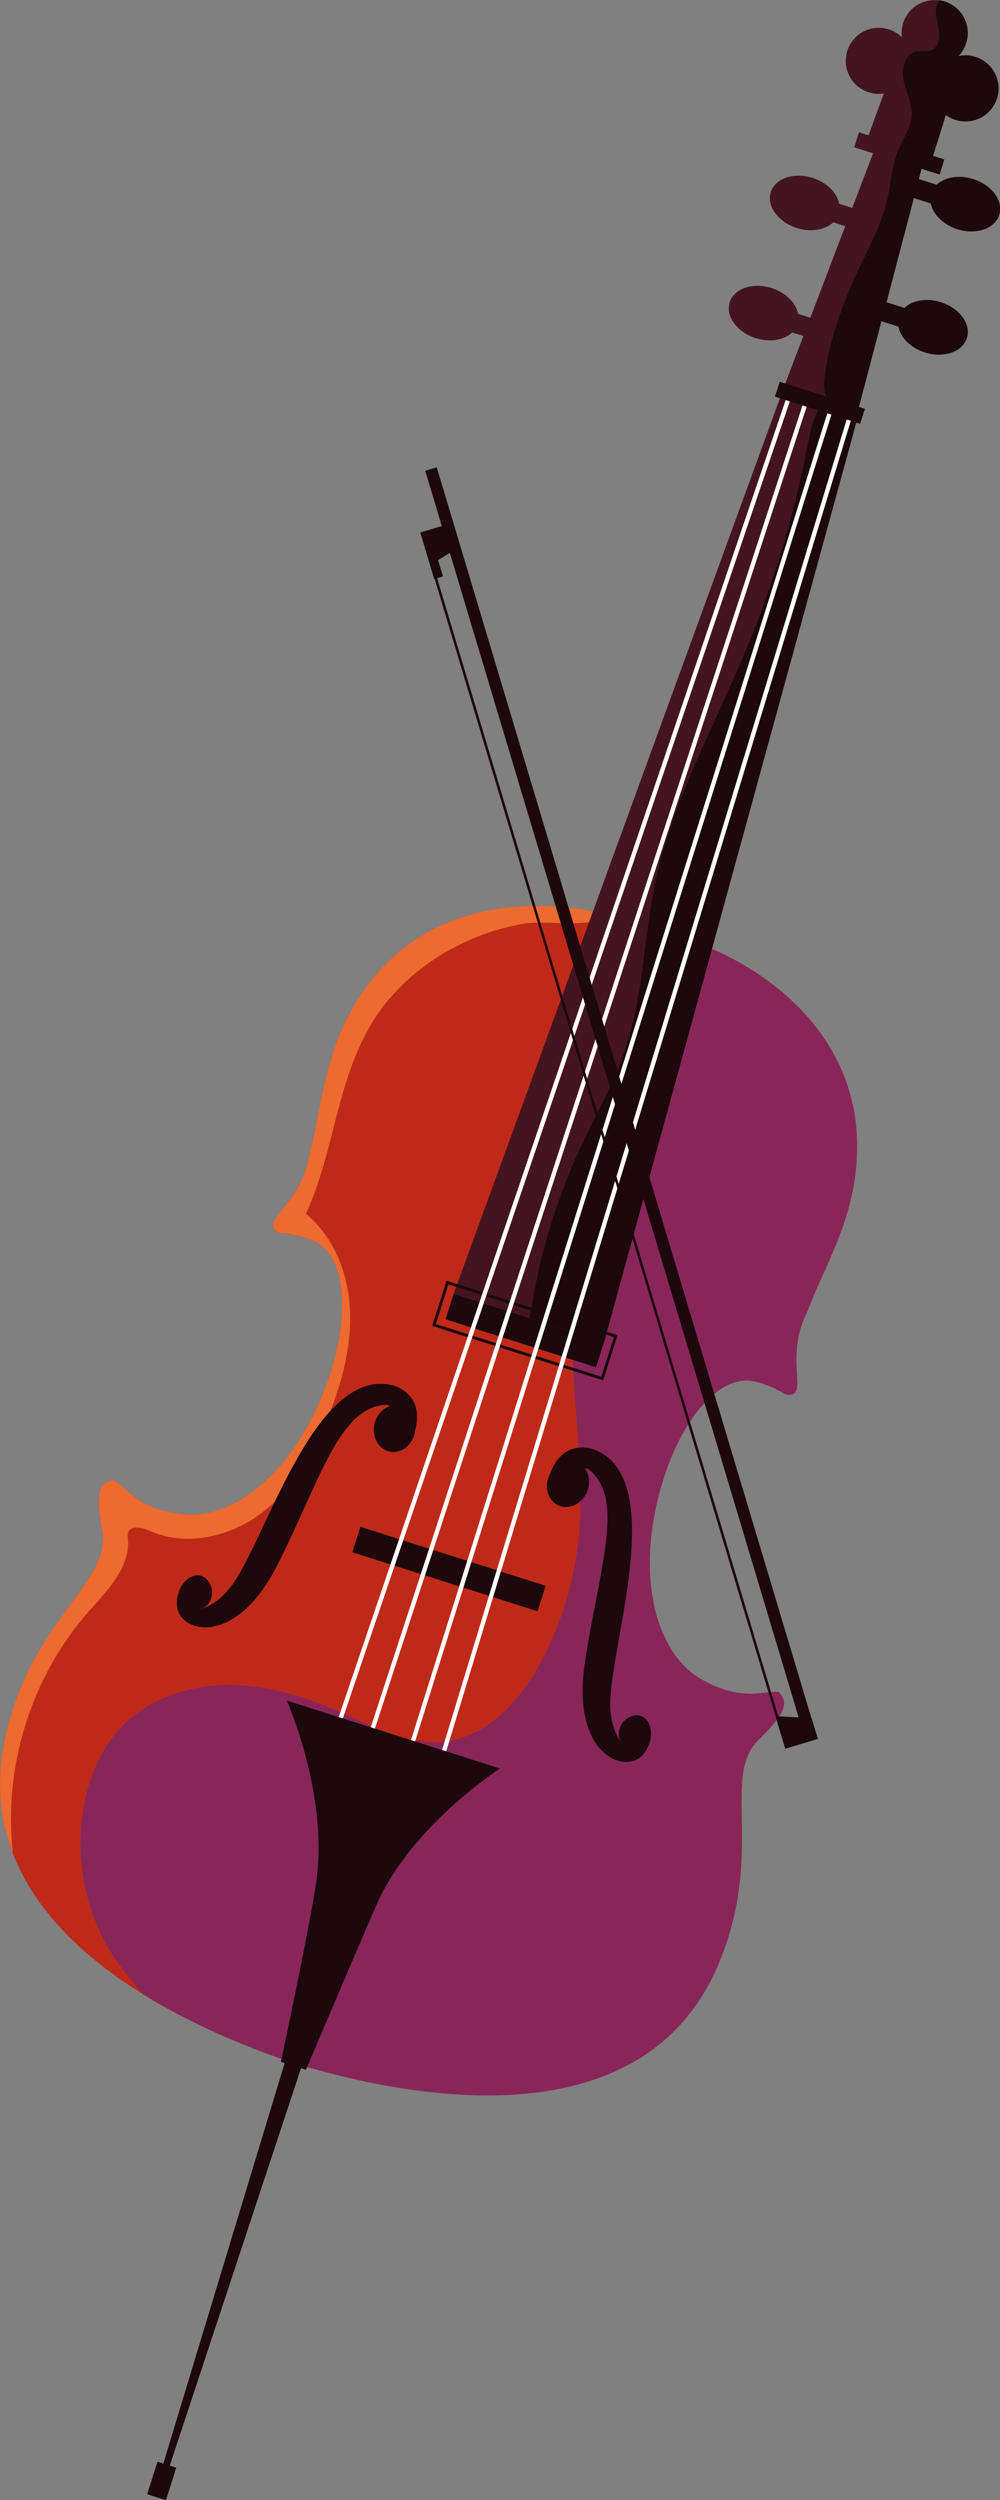 <?xml version="1.0" encoding="UTF-8"?>
<svg xmlns="http://www.w3.org/2000/svg" viewBox="0 0 294.43 735.41">
  <rect x="0" y="0" width="294.43" height="735.41" fill="#808080" stroke="none"/>
  <defs>
    <style>
      .cls-1 {
        stroke-width: .74px;
      }

      .cls-1, .cls-2 {
        stroke: #1c080d;
      }

      .cls-1, .cls-2, .cls-3 {
        fill: none;
        stroke-miterlimit: 10;
      }

      .cls-4 {
        fill: #ed6a30;
      }

      .cls-5 {
        fill: #bf2a18;
      }

      .cls-6 {
        fill: #441420;
      }

      .cls-7 {
        fill: #1c080d;
      }

      .cls-2 {
        stroke-width: .86px;
      }

      .cls-3 {
        stroke: #fff;
        stroke-width: 1.27px;
      }

      .cls-8 {
        fill: #662483;
        mix-blend-mode: multiply;
        opacity: .61;
      }

      .cls-9 {
        isolation: isolate;
      }
    </style>
  </defs>
  <g class="cls-9">
    <g id="Layer_2" data-name="Layer 2">
      <g id="Capa_1" data-name="Capa 1">
        <g id="Violin">
          <g>
            <rect class="cls-6" x="262.45" y="31.96" width="4.63" height="26.33" transform="translate(141.43 283.71) rotate(-72.34)"/>
            <polygon class="cls-6" points="252.65 120.58 230.89 113.65 236.54 98.84 238.58 93.48 248.87 66.51 250.93 61.16 257.06 45.1 257.41 44.15 258.72 40.77 260.91 35.01 274.03 39.18 272.46 45.15 271.69 48.13 271.29 49.63 270.49 52.69 269.03 58.25 260.96 88.93 259.51 94.47 252.65 120.58"/>
            <path class="cls-6" d="m293.52,28.95c-1.63,5.13-7.11,7.94-12.23,6.31-1.04-.33-2-.84-2.84-1.46-.07.38-3.52,11.29-3.76,12.06v.02c-.71,2.19-1.68,2.62-2.99,2.26-1.72-.5-4.01-2.34-6.92-3.27-.16-.05-.35-.11-.52-.14-2.46-.66-5.07-.39-6.84-.57-1.85-.18-2.84-.83-2.05-3.32.02-.07.14-.44.35-1.01,1.1-3.06,4.33-11.93,4.54-12.34-1.45.25-2.97.15-4.47-.33-5.13-1.63-7.95-7.08-6.31-12.21,1.63-5.13,7.08-7.95,12.21-6.31,1.5.48,2.82,1.3,3.86,2.32-.18-1.35-.08-2.77.36-4.18,1.46-4.6,6.03-7.34,10.67-6.65.51.06,1.04.18,1.57.35,5.13,1.63,7.94,7.11,6.31,12.21-.48,1.5-1.27,2.8-2.32,3.84,1.64-.34,3.35-.31,5.04.23,5.13,1.63,7.97,7.09,6.34,12.22Z"/>
            <g>
              <rect class="cls-6" x="245.55" y="53.95" width="5.73" height="18.81" transform="translate(112.68 280.85) rotate(-72.34)"/>
              <path class="cls-6" d="m246.91,62.88c-1.29,4.07-6.81,5.94-12.33,4.18-5.51-1.76-8.93-6.47-7.64-10.54,1.29-4.06,6.81-5.94,12.32-4.18,5.52,1.76,8.94,6.47,7.64,10.54Z"/>
              <g>
                <rect class="cls-6" x="234.88" y="86.81" width="5.73" height="18.81" transform="translate(73.94 293.57) rotate(-72.34)"/>
                <path class="cls-6" d="m234.81,95.28c-1.29,4.06-6.81,5.94-12.32,4.18-5.52-1.76-8.94-6.47-7.64-10.54,1.29-4.07,6.81-5.94,12.33-4.18,5.51,1.75,8.93,6.47,7.63,10.54Z"/>
              </g>
            </g>
            <g>
              <rect class="cls-6" x="269.82" y="47" width="5.75" height="18.81" transform="translate(136.23 299.14) rotate(-72.34)"/>
              <path class="cls-6" d="m294.16,63.22c-1.29,4.07-6.8,5.95-12.32,4.19-4.18-1.33-7.17-4.4-7.79-7.57-.19-1-.15-2.01.16-2.98.31-.97.86-1.81,1.58-2.5,2.32-2.24,6.53-3.01,10.73-1.67,5.52,1.76,8.93,6.46,7.64,10.52Z"/>
              <g>
                <rect class="cls-6" x="258.88" y="82.77" width="5.72" height="18.81" transform="translate(94.5 313.62) rotate(-72.34)"/>
                <path class="cls-6" d="m284.63,99.47c-1.29,4.07-6.8,5.95-12.32,4.19-4.2-1.34-7.2-4.4-7.78-7.59-.2-.98-.16-1.98.15-2.95.31-.97.86-1.81,1.58-2.5,2.32-2.26,6.54-3.03,10.74-1.69,5.52,1.76,8.93,6.48,7.63,10.54Z"/>
              </g>
            </g>
          </g>
          <path class="cls-7" d="m284.63,99.47c-1.29,4.07-6.8,5.95-12.32,4.19-4.2-1.34-7.2-4.4-7.78-7.59l-5.01-1.6-6.86,26.1-8.96-2.85c-.76-1.52-1.18-3.17-1.06-4.97.24-3.64.96-7.48,1.96-11.36.46-1.84.99-3.68,1.6-5.5,1.28-4.02,2.78-7.94,4.26-11.47,3.63-8.69,8.8-16.84,10.86-26.05.8-3.71,1.12-7.58,2.13-11.25.23-.82.49-1.62.82-2.41l.06-.18c.24-.59.5-1.16.78-1.74.88-1.88,1.93-3.74,2.61-5.63.43-1.19.71-2.39.73-3.66.07-3.41-1.75-6.59-2.43-9.93-.69-3.35.45-7.72,3.82-8.4,1.44-.3,3,.17,4.36-.37,2.55-1.05,2.61-4.61,1.99-7.28-.58-2.5-1.21-5.55.41-7.43.51.06,1.04.18,1.57.35,5.13,1.63,7.94,7.11,6.31,12.21-.48,1.5-1.27,2.8-2.32,3.84,1.64-.34,3.35-.31,5.04.23,5.13,1.63,7.97,7.09,6.34,12.22-1.63,5.13-7.11,7.94-12.23,6.31-1.04-.33-2-.84-2.84-1.46-.07.38-3.52,11.29-3.76,12.06l3.33,1.06-1.4,4.41-5.31-1.69-.79,3.05,5.29,1.68c2.32-2.24,6.53-3.01,10.73-1.67,5.52,1.76,8.93,6.46,7.64,10.52-1.29,4.07-6.8,5.95-12.32,4.19-4.18-1.33-7.17-4.4-7.79-7.57l-5.01-1.6-8.06,30.68,5.29,1.68c2.32-2.26,6.54-3.03,10.74-1.69,5.52,1.76,8.93,6.48,7.63,10.54Z"/>
          <g>
            <g>
              <g>
                <path class="cls-5" d="m211.46,577.95c-20.88,49.19-82.99,41.65-124.84,28.94-14.29-4.75-30.15-11.41-44.39-20.21-17.09-10.56-31.79-24.24-38.43-41.49-3.91-10.1-5.03-21.42-2.28-34.08,7.62-34.87,31.37-45.47,28.55-60.9-2.06-11.26-.9-14.05,3.29-14.88,3.92,2.09,7.19,9.06,21.62,10.16,11.83.89,27.85-8.92,38.17-31.12,10.35-22.2,10.02-44.26-.72-49.28-4.47-2.09-10.14-2.36-10.14-2.36-6.87-3.43,6.78-7.87,8.94-23.84,2.78-9.93,3.92-24.39,10-37.32,22.2-47.35,75-33.08,75-33.08l32.96,10.49s51.31,18.88,42.07,70.35c-2.52,14.06-9.94,26.52-13.42,36.23-7.47,14.28,1.1,25.79-6.49,24.62,0,0-4.8-3.06-9.64-3.93-11.67-2.11-24.69,15.7-29.08,39.79-4.41,24.09,2.99,41.35,13.15,47.46,12.41,7.44,19.12,3.64,23.52,4.21,2.91,3.09,2.27,6.04-5.92,14.04-11.22,10.95,2.01,33.33-11.91,66.19Z"/>
                <path class="cls-4" d="m107.56,304.38c-8.63,16.41-9.69,35.86-17.5,52.66,8.07,6.61,12.31,17.1,12.94,27.5.66,10.39-1.95,20.75-5.66,30.48-4.26,11.16-10.23,22.08-19.61,29.47-9.36,7.43-22.66,10.69-33.58,5.84-2.22-1.01-5.67-1.83-6.44.49-.19.6-.09,1.24-.04,1.87.73,8.42-6.2,15.25-11.78,21.59-16.79,19.18-24.99,45.57-22.09,70.89-3.91-10.1-5.03-21.42-2.28-34.08,7.62-34.87,31.37-45.47,28.55-60.9-2.06-11.26-.9-14.05,3.29-14.88,3.92,2.09,7.19,9.06,21.62,10.16,11.83.89,27.85-8.92,38.17-31.12,10.35-22.2,10.02-44.26-.72-49.28-4.47-2.09-10.14-2.36-10.14-2.36-6.87-3.43,6.78-7.87,8.94-23.84,2.78-9.93,3.92-24.39,10-37.32,22.2-47.35,75-33.08,75-33.08l3.44,1.1c-6.42,3.48-18.78,1.07-25.19,2.1-19.25,3.18-37.89,15.06-46.91,32.69Z"/>
                <path class="cls-8" d="m211.46,577.95c-20.88,49.19-82.99,41.65-124.84,28.94-14.29-4.75-30.15-11.41-44.39-20.21-4.24-4.83-8.37-9.81-11.38-15.48-6.47-12.19-8.68-26.6-6.16-40.2,1.61-8.57,5.17-16.95,11.23-23.21,7.98-8.2,19.69-12.07,31.11-12.15,11.44-.07,22.65,3.32,33.11,7.95,9.82,4.32,19.86,9.86,30.52,8.73,13.2-1.42,23.13-12.81,29.2-24.61,5.72-11.1,9.33-23.31,10.54-35.74,2.74-28.33-6.72-57.75,1.73-84.93,5.62-18.05,18.72-33.24,23.41-51.57,3.2-12.52,2.68-26.8,6.81-38.64l6.81,2.17s51.31,18.88,42.07,70.35c-2.52,14.06-9.94,26.52-13.42,36.23-7.47,14.28,1.1,25.79-6.49,24.62,0,0-4.8-3.06-9.64-3.93-11.67-2.11-24.69,15.7-29.08,39.79-4.41,24.09,2.99,41.35,13.15,47.46,12.41,7.44,19.12,3.64,23.52,4.21,2.91,3.09,2.27,6.04-5.92,14.04-11.22,10.95,2.01,33.33-11.91,66.19Z"/>
                <g>
                  <polygon class="cls-6" points="177.9 394.68 133.57 380.57 231.21 112.81 253.33 119.85 177.9 394.68"/>
                  <path class="cls-7" d="m177.9,394.68l-22.06-7.02c.31-1.71.71-3.36.98-4.9,2.72-15.9,7.61-31.41,14.47-46.02,4.29-9.09,9.35-17.86,12.6-27.36,5.58-16.24,5.61-33.83,9.24-50.61,5.09-23.57,17.06-44.96,26.36-67.21,8.06-19.24,14.13-39.28,18.13-59.74.9-4.57,1.75-9.34,4.48-13.12.47-.69,1.03-1.32,1.67-1.89l9.56,3.04-75.44,274.82Z"/>
                  <rect class="cls-2" x="147.99" y="365.39" width="13.09" height="51.98" transform="translate(-265.28 419.9) rotate(-72.34)"/>
                  <rect class="cls-7" x="150.61" y="368.12" width="7.86" height="46.5" transform="translate(-265.28 419.9) rotate(-72.34)"/>
                  <rect class="cls-7" x="128.27" y="432.91" width="7.86" height="57.22" transform="translate(-347.68 447.49) rotate(-72.34)"/>
                  <g>
                    <line class="cls-3" x1="250.13" y1="122.81" x2="130.76" y2="514.97"/>
                    <line class="cls-3" x1="244.43" y1="121" x2="121.61" y2="512.06"/>
                    <line class="cls-3" x1="232.19" y1="117.1" x2="100.32" y2="505.28"/>
                    <line class="cls-3" x1="237.14" y1="118.68" x2="109.77" y2="508.29"/>
                  </g>
                </g>
                <path class="cls-7" d="m183.81,506.11s-3.4,3.68-.41,6.85c0,0-4.3-3.78-3.66-13.82,1.25-19.43,16.26-64.63-4.81-72.78,0,0-9.14-3.58-12.93,7.1-.1.19-.22.37-.32.57-1.54,3.5-.3,7.44,2.77,8.79,3.07,1.35,6.81-.39,8.35-3.9,1.09-2.48.76-5.16-.59-7,.35-.08.76.01,1.23.39,10.71,8.55,2.96,29.05-1.23,56.68-4.21,27.7,12.54,33.43,17.44,26.72,4.9-6.71.08-14.58-5.83-9.59Z"/>
                <path class="cls-7" d="m62.4,467.45s.65,4.97-3.62,5.83c0,0,5.69-.6,10.97-9.16,10.22-16.58,24.09-62.14,46-56.61,0,0,9.53,2.36,6.45,13.27-.03.22-.03.43-.08.65-.77,3.75-4.05,6.24-7.34,5.57-3.28-.67-5.33-4.26-4.56-8.01.55-2.65,2.36-4.65,4.53-5.37-.25-.27-.63-.43-1.23-.39-13.67.79-19.21,22-31.76,46.96-12.59,25.04-29.56,20.03-29.68,11.72-.12-8.31,8.36-11.94,10.31-4.45Z"/>
                <polygon class="cls-7" points="85.09 602.63 90 604.19 46.84 734.77 45.18 734.24 85.09 602.63"/>
                <path class="cls-7" d="m82.71,606.48l7.36,2.34c8.27-19.43,17.32-40.63,20.79-48.55,10.12-23.17,36.35-40.07,36.35-40.07l-62.77-19.98s12.61,28.31,8.57,54.05c-1.8,11.49-6.19,32.88-10.3,52.21Z"/>
              </g>
              <rect class="cls-7" x="42.6" y="726.85" width="10.03" height="5.8" transform="translate(-662.19 553.75) rotate(-72.34)"/>
            </g>
            <g>
              <g>
                <polygon class="cls-7" points="135.47 160.77 126.61 166.21 123.74 156.63 133.36 153.74 135.47 160.77"/>
                <polygon class="cls-7" points="240.81 511.5 231.19 514.38 228.32 504.8 238.98 505.39 240.81 511.5"/>
                <rect class="cls-7" x="180.37" y="129.85" width="3.54" height="384.51" transform="translate(-84.86 65.9) rotate(-16.69)"/>
                <rect class="cls-7" x="126.93" y="164.1" width="2.7" height="5.96" transform="translate(-42.67 44) rotate(-16.73)"/>
              </g>
              <line class="cls-1" x1="126.34" y1="163.51" x2="230.3" y2="509.96"/>
            </g>
          </g>
          <rect class="cls-7" x="239.11" y="105.32" width="4.62" height="26.32" transform="translate(55.28 312.57) rotate(-72.34)"/>
        </g>
      </g>
    </g>
  </g>
</svg>